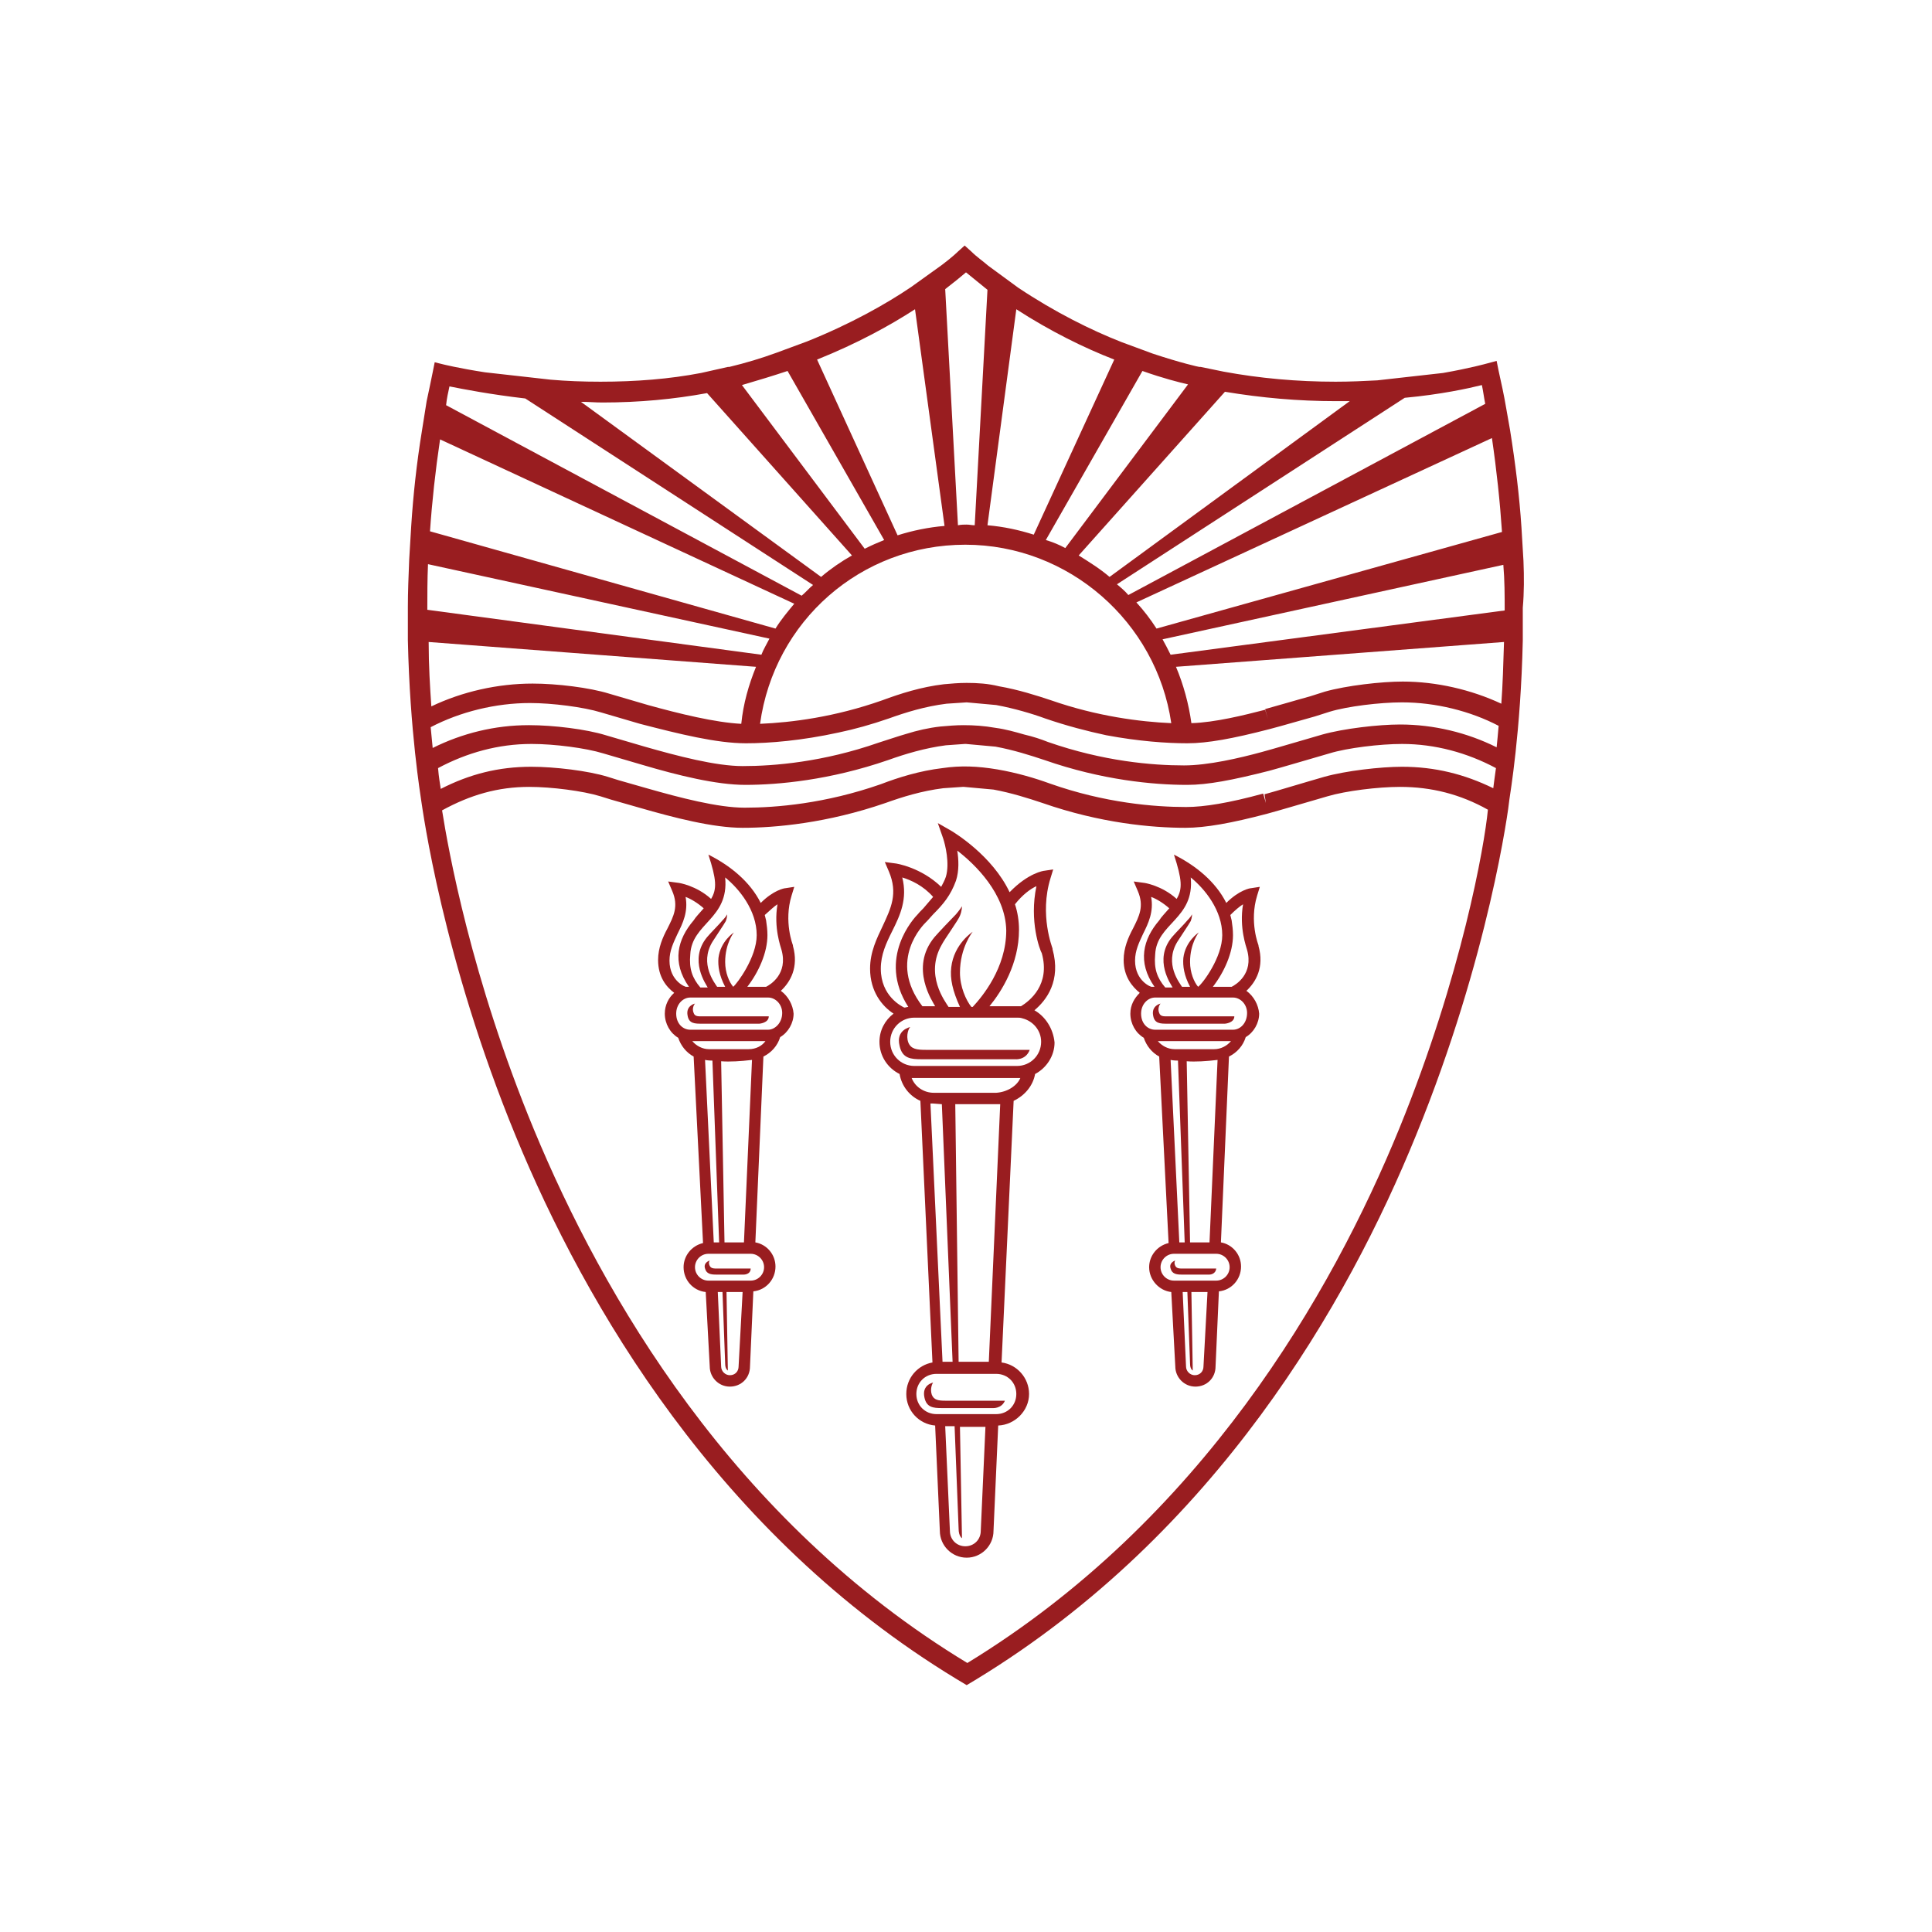 <?xml version="1.0" encoding="utf-8"?>
<!-- Generator: Adobe Illustrator 16.0.0, SVG Export Plug-In . SVG Version: 6.00 Build 0)  -->
<!DOCTYPE svg PUBLIC "-//W3C//DTD SVG 1.1//EN" "http://www.w3.org/Graphics/SVG/1.1/DTD/svg11.dtd">
<svg version="1.1" id="Layer_1" xmlns="http://www.w3.org/2000/svg" xmlns:xlink="http://www.w3.org/1999/xlink" x="0px" y="0px"
	 width="288px" height="288px" viewBox="0 0 288 288" enable-background="new 0 0 288 288" xml:space="preserve">
<g>
	<g>
		<g>
			<path fill="#991D20" d="M113.2,152.6l-8.6,0c-1,0-1.9,0-2.1-1.2c-0.3-1.5,1.1-1.8,1.1-1.8c-0.1,0.1-0.5,0.7-0.2,1.4
				c0.2,0.6,0.8,0.5,1.6,0.5l9.6,0C114.6,152.5,113.2,152.6,113.2,152.6z"/>
			<path fill="#991D20" d="M110.9,190h-4.2c-0.7,0-1.4-0.1-1.6-0.9c-0.3-0.9,0.7-1.2,0.7-1.2c-0.1,0.1-0.2,0.4,0,0.8
				c0.2,0.4,0.6,0.4,1.2,0.4l4.9,0C111.9,190,110.9,190,110.9,190z"/>
			<path fill="#991D20" d="M116.4,147.7c1.4-1.3,2.7-3.5,1.8-6.7l0-0.1c0,0-1.4-3.5-0.2-7.4l0.4-1.3l-1.3,0.2
				c-0.2,0-1.8,0.3-3.7,2.2c-1.6-3.2-4.6-5.6-7.8-7.2c1.2,3.7,1.3,5.1,0.4,6.6c-2.2-2-4.8-2.4-4.9-2.4l-1.5-0.2l0.6,1.4
				c1,2.3,0.2,3.8-0.7,5.6c-0.7,1.3-1.4,2.9-1.4,4.7c0,2.5,1.2,4,2.4,4.9c-0.8,0.7-1.4,1.8-1.4,3.1c0,1.5,0.8,2.9,2,3.6
				c0.4,1.2,1.2,2.2,2.3,2.8l1.4,27.8c-1.7,0.4-2.9,1.9-2.9,3.6c0,1.9,1.4,3.5,3.3,3.7l0.6,11.1c0,1.6,1.3,3,3,3c1.7,0,3-1.3,3-3
				l0.5-11.2c1.9-0.2,3.3-1.8,3.3-3.7c0-1.8-1.3-3.3-3-3.6l1.2-27.7c1.2-0.6,2.1-1.6,2.5-2.9c1.2-0.7,2-2.1,2-3.5
				C118.2,149.8,117.5,148.5,116.4,147.7z M115.9,134.8c-0.6,3.5,0.5,6.4,0.6,6.8c1,3.6-1.7,5.2-2.3,5.5l-0.1,0l-2.7,0
				c1.7-2.2,3-5.1,3-7.7c0-0.8-0.1-1.5-0.2-2.2l-0.2-0.8C114.8,135.7,115.4,135.1,115.9,134.8z M108.1,130.8
				c2.1,1.7,4.7,4.9,4.7,8.6c0,3.3-2.9,7.2-3.5,7.7c-0.6-0.7-1.2-2.1-1.2-3.7c0-2.8,1.3-4.4,1.3-4.4s-2,1.3-2.3,3.8
				c-0.1,1.2,0.1,2.6,1,4.3h-1.2c-0.3-0.5-2.7-3.4-0.7-6.7c0.3-0.5,1.8-2.7,2-3.1c0.2-0.5,0.2-1,0.2-1c-0.2,0.4-0.7,0.9-0.7,0.9
				c-0.4,0.5-1.8,1.9-2.3,2.5c-2.8,3.4-0.1,7.1,0.1,7.5c-0.1,0-1.1,0-1.1,0c-1.2-1.4-1.7-2.8-1.5-4.9
				C103.1,137.6,108.7,137,108.1,130.8z M99.8,143.2c0-1.5,0.6-2.7,1.2-4c0.8-1.6,1.6-3.3,1.2-5.5c0.8,0.3,1.8,0.9,2.7,1.7
				c-0.6,0.7-1.2,1.3-1.5,1.8c-2.4,2.8-3.3,6.2-0.7,9.9h-0.4C102.3,147.2,99.8,146.3,99.8,143.2z M110.1,203.7
				c0,0.7-0.5,1.3-1.3,1.3c-0.7,0-1.3-0.6-1.3-1.3l-0.5-11.1h0.7l0.4,10.7c0,0.8,0.4,1,0.4,1l-0.2-11.7l2.4,0L110.1,203.7z
				 M113.9,188.9c0,1.1-0.9,2-2,2l-6.3,0c-1.1,0-2-0.9-2-2c0-1.1,0.9-2,2-2l6.3,0C113,186.9,113.9,187.8,113.9,188.9z M105.1,158
				c0,0,0.4,0.1,1.1,0.1l1,27.1l-0.8,0L105.1,158z M107.5,158.2c1.3,0.1,2.9,0,4.6-0.2l-1.2,27.2l-2.9,0L107.5,158.2z M111.6,156.4
				l-5.9,0c-1,0-1.9-0.5-2.5-1.2l10.9,0C113.6,155.9,112.7,156.4,111.6,156.4z M114.5,153.5l-11.6,0c-1.1,0-2.1-0.9-2.1-2.4
				c0-1.4,1-2.4,2.1-2.4l11.6,0c1.1,0,2.1,1,2.1,2.3C116.6,152.5,115.5,153.5,114.5,153.5z"/>
		</g>
		<g>
			<path fill="#991D20" d="M182.6,152.6l-8.6,0c-1,0-1.9,0-2.1-1.2c-0.3-1.5,1.1-1.8,1.1-1.8c-0.1,0.1-0.5,0.7-0.2,1.4
				c0.2,0.6,0.8,0.5,1.6,0.5l9.6,0C184,152.5,182.6,152.6,182.6,152.6z"/>
			<path fill="#991D20" d="M180.3,190h-4.2c-0.7,0-1.4-0.1-1.6-0.9c-0.3-0.9,0.7-1.2,0.7-1.2c-0.1,0.1-0.2,0.4,0,0.8
				c0.2,0.4,0.6,0.4,1.2,0.4l4.9,0C181.2,190,180.3,190,180.3,190z"/>
			<path fill="#991D20" d="M185.8,147.7c1.4-1.3,2.7-3.5,1.8-6.7l0-0.1c0,0-1.4-3.5-0.2-7.4l0.4-1.3l-1.3,0.2
				c-0.2,0-1.8,0.3-3.7,2.2c-1.6-3.2-4.6-5.6-7.8-7.2c1.2,3.7,1.3,5.1,0.4,6.6c-2.2-2-4.8-2.4-4.9-2.4l-1.5-0.2l0.6,1.4
				c1,2.3,0.2,3.8-0.7,5.6c-0.7,1.3-1.4,2.9-1.4,4.7c0,2.5,1.3,4,2.4,4.9c-0.8,0.8-1.4,1.8-1.4,3.1c0,1.5,0.8,2.9,2,3.6
				c0.4,1.2,1.2,2.2,2.3,2.8l1.4,27.8c-1.7,0.4-2.9,1.9-2.9,3.6c0,1.9,1.5,3.5,3.3,3.7l0.6,11.1c0,1.6,1.3,3,3,3c1.7,0,3-1.3,3-3
				l0.5-11.2c1.9-0.2,3.3-1.8,3.3-3.7c0-1.8-1.3-3.3-3-3.6l1.2-27.7c1.2-0.6,2.1-1.6,2.5-2.9c1.2-0.7,2-2.1,2-3.5
				C187.6,149.8,186.9,148.5,185.8,147.7z M185.3,134.8c-0.6,3.5,0.5,6.4,0.6,6.8c1,3.6-1.7,5.2-2.3,5.5l-0.1,0l-2.7,0
				c1.7-2.2,3-5.1,3-7.7c0-0.8-0.1-1.5-0.2-2.2l-0.2-0.8C184.1,135.7,184.8,135.1,185.3,134.8z M177.5,130.8
				c2.1,1.7,4.7,4.9,4.7,8.6c0,3.3-2.9,7.2-3.6,7.7c-0.6-0.7-1.2-2.1-1.2-3.7c0-2.8,1.3-4.4,1.3-4.4s-2,1.3-2.3,3.8
				c-0.1,1.2,0.1,2.6,1,4.3h-1.2c-0.3-0.5-2.7-3.4-0.7-6.7c0.3-0.5,1.8-2.7,2-3.1c0.2-0.5,0.2-1,0.2-1c-0.2,0.4-0.7,0.9-0.7,0.9
				c-0.4,0.5-1.8,1.9-2.3,2.5c-2.8,3.4-0.1,7.1,0.1,7.5c-0.1,0-1.1,0-1.1,0c-1.2-1.4-1.7-2.8-1.5-4.9
				C172.4,137.6,178.1,137,177.5,130.8z M169.2,143.2c0-1.5,0.6-2.7,1.2-4c0.8-1.6,1.6-3.3,1.2-5.5c0.8,0.3,1.8,0.9,2.7,1.7
				c-0.6,0.7-1.2,1.3-1.5,1.8c-2.4,2.8-3.3,6.2-0.7,9.9h-0.4C171.7,147.2,169.2,146.3,169.2,143.2z M179.4,203.7
				c0,0.7-0.5,1.3-1.3,1.3c-0.7,0-1.3-0.6-1.3-1.3l-0.5-11.1h0.7l0.4,10.7c0,0.8,0.4,1,0.4,1l-0.2-11.7l2.4,0L179.4,203.7z
				 M183.3,188.9c0,1.1-0.9,2-2,2l-6.3,0c-1.1,0-2-0.9-2-2c0-1.1,0.9-2,2-2l6.3,0C182.4,186.9,183.3,187.8,183.3,188.9z M174.5,158
				c0,0,0.4,0.1,1.1,0.1l1,27.1l-0.8,0L174.5,158z M176.9,158.2c1.3,0.1,2.9,0,4.6-0.2l-1.2,27.2l-2.9,0L176.9,158.2z M181,156.4
				l-5.9,0c-1,0-1.9-0.5-2.5-1.2l10.9,0C182.9,155.9,182,156.4,181,156.4z M183.8,153.5l-11.6,0c-1.1,0-2.1-0.9-2.1-2.4
				c0-1.4,1-2.4,2.1-2.4l11.6,0c1.1,0,2.1,1,2.1,2.3C185.9,152.5,184.9,153.5,183.8,153.5z"/>
		</g>
		<g>
			<path fill="#991D20" d="M154.2,150.6c1.8-1.5,4-4.4,2.7-9.1l0-0.1c0-0.1-2-5-0.3-10.5l0.4-1.3l-1.3,0.2c-0.1,0-2.4,0.3-5.2,3.2
				c-2.6-5.5-8.3-8.9-8.6-9.1l-2.1-1.2l0.8,2.3c0.3,0.9,1,3.7,0.4,5.7c-0.2,0.6-0.5,1.1-0.7,1.5c-3-2.9-6.7-3.5-6.9-3.5l-1.5-0.2
				l0.6,1.4c1.4,3.3,0.3,5.5-0.9,8.1c-0.9,1.9-1.9,3.9-1.9,6.4c0,3.4,1.8,5.6,3.5,6.7c-1.3,1-2.1,2.5-2.1,4.2c0,2.1,1.2,3.9,3,4.8
				c0.3,1.8,1.5,3.3,3.1,4l1.8,39c-2.2,0.4-3.9,2.3-3.9,4.7c0,2.5,1.9,4.5,4.3,4.7l0.7,15.7c0,2.2,1.8,4,4,4c2.2,0,4-1.8,4-4
				l0.7-15.7c2.5-0.1,4.6-2.2,4.6-4.7c0-2.4-1.8-4.4-4.1-4.7l1.8-39c1.7-0.8,2.9-2.3,3.2-4c1.7-0.9,2.9-2.7,2.9-4.7
				C157,153.3,155.8,151.5,154.2,150.6z M154.5,132.1c-1.1,5.2,0.5,9.5,0.8,10c1.3,4.7-1.8,7.1-3.1,7.9c-0.2,0-0.4,0-0.5,0l-4.2,0
				c1.8-2.2,4.4-6.3,4.4-11.4c0-1.3-0.2-2.6-0.6-3.8C152.4,133.4,153.6,132.5,154.5,132.1z M142.5,131.3c0.5-1.5,0.4-3.2,0.2-4.5
				c2.6,2,7.2,6.4,7.3,11.9c0,5.6-3.6,9.9-5,11.4l-0.2,0c-0.8-1-1.7-3-1.7-5.1c0-3.8,1.9-6.1,1.9-6.1s-2.8,1.8-3.2,5.3
				c-0.2,1.7,0.2,3.5,1.3,5.9h-1.7c-0.5-0.8-3.6-4.8-1-9.3c0.4-0.8,2.5-3.7,2.7-4.3c0.3-0.7,0.3-1.4,0.3-1.4
				c-0.3,0.5-0.9,1.2-0.9,1.2c-0.6,0.6-2.6,2.7-3.2,3.4c-3.8,4.6-0.2,9.7,0.1,10.3l-1.9,0c-5.3-6.9,0.3-12.3,0.5-12.5l0.1-0.1
				c0.4-0.4,0.7-0.8,1-1.1C140.6,134.8,141.7,133.5,142.5,131.3z M131.3,144.4c0-2.1,0.8-3.8,1.7-5.6c1.2-2.4,2.3-4.8,1.5-8
				c1.3,0.4,3.1,1.2,4.6,2.9c-0.4,0.5-0.8,0.9-1.2,1.4c-0.3,0.4-0.7,0.7-1.1,1.2c-0.5,0.5-6.1,6.5-1.4,13.8c-0.2,0-0.4,0.1-0.6,0.1
				C134.4,150,131.3,148.5,131.3,144.4z M140.4,164.6L142,203l-1.5,0l-1.8-38.5c0.1,0,0.3,0,0.4,0L140.4,164.6z M146.2,228.2
				c0,1.3-1,2.3-2.3,2.3c-1.3,0-2.3-1-2.3-2.3l-0.7-15.6l1.4,0l0.6,15.3c0,1.1,0.5,1.4,0.5,1.4l-0.3-16.6l3.8,0L146.2,228.2z
				 M151.5,207.8c0,1.7-1.3,3-3,3l-8.9,0c-1.7,0-3-1.3-3-3c0-1.7,1.3-3,3-3l8.9,0C150.2,204.8,151.5,206.1,151.5,207.8z M147.4,203
				l-4.5,0l-0.5-38.4l6.1,0c0.2,0,0.4,0,0.6,0L147.4,203z M148.5,162.9l-9.3,0c-1.5,0-2.8-0.9-3.3-2.2c0.1,0,0.3,0,0.4,0l15.3,0
				c0.2,0,0.3,0,0.5,0C151.6,161.9,150.1,162.8,148.5,162.9z M151.6,158.9l-15.3,0c-2,0-3.6-1.6-3.6-3.6c0-2,1.6-3.6,3.6-3.6l15.3,0
				c0.3,0,0.5,0,0.8,0.1l0,0c0,0,0,0,0,0c1.6,0.4,2.8,1.8,2.8,3.5C155.2,157.3,153.6,158.9,151.6,158.9z"/>
			<path fill="#991D20" d="M135.4,155.4c-0.4-1.1,0.1-2.2,0.3-2.3c0,0-2.2,0.4-1.6,2.8c0.4,1.9,1.7,2,3.3,2l13.9,0
				c0,0,1.6,0.2,2.2-1.4l-15.5,0C136.7,156.5,135.8,156.4,135.4,155.4z"/>
			<path fill="#991D20" d="M138.9,207.9c-0.3-0.9,0.1-1.7,0.2-1.8c0,0-1.7,0.3-1.3,2.2c0.3,1.5,1.3,1.6,2.6,1.6l7.6,0
				c0,0,1.3,0.1,1.8-1.1l-8.9,0C139.9,208.8,139.2,208.7,138.9,207.9z"/>
		</g>
	</g>
	<path fill="#991D20" d="M227.1,83.6l-0.3-5c-0.3-4.6-0.9-9.5-1.7-14.5l-0.6-3.4c-0.3-1.8-0.7-3.6-1.1-5.4l-0.3-1.5l-1.5,0.4
		c0,0-2.5,0.7-6.5,1.4l-9.8,1.1c-1.9,0.1-4,0.2-6.2,0.2c-5.7,0-11.3-0.5-16.7-1.5l-3.4-0.7c-0.1,0-0.1,0-0.2,0c-0.1,0-2.8-0.6-7-2
		l-4.6-1.7c-4.6-1.8-10-4.5-15.4-8.1l-4.5-3.3c-0.8-0.7-1.7-1.3-2.5-2.1l-1-0.9l-1,0.9c0,0-0.8,0.8-2.4,2l-4.6,3.3
		c-3.7,2.5-9,5.5-15.5,8.1l-4.6,1.7c-2.2,0.8-4.5,1.5-7,2.1c-0.1,0-0.1,0-0.2,0l-4,0.9c-4.7,0.9-9.7,1.3-15,1.3
		c-2.6,0-5.1-0.1-7.4-0.3l-9.8-1.1c-3.9-0.6-6.3-1.2-6.3-1.2L64.8,54l-0.3,1.5c-0.3,1.5-0.6,2.9-0.9,4.3l-0.7,4.4
		c-0.8,4.9-1.3,9.6-1.6,14.2l-0.3,5c-0.1,2.5-0.2,4.8-0.2,7.1l0,4.9c0.3,13.7,1.9,23.2,2,24c0.2,1.2,3.1,23.3,14.1,50
		c10.3,25,30.1,59.3,65.7,80.9l1.5,0.9l1.5-0.9c35.6-21.7,55.3-56,65.5-81.1c10.9-26.7,13.8-48.8,13.9-50c0.1-0.8,1.7-10.1,2-23.7
		l0-4.9C227.2,88.3,227.2,86,227.1,83.6z M188.7,119.7l-0.4-1.4c-5.1,1.4-8.8,2-11.5,2c0,0,0,0,0,0c-4.7,0-12.1-0.6-20.3-3.5
		c-2.2-0.8-4.9-1.6-7.8-2.1c-3-0.5-5.5-0.6-8.2-0.2c-3.4,0.4-6.6,1.4-9.2,2.4c-8.3,2.9-15.6,3.5-20.3,3.5c0,0,0,0,0,0
		c-4,0-9.7-1.5-14.6-2.9l-0.4,1.4l0.4-1.4c-1.4-0.4-2.8-0.8-4.2-1.2l-1.6-0.5c-2.9-0.9-7.9-1.5-11.4-1.5c0,0,0,0,0,0
		c-4.9,0-9.2,1.1-13.5,3.3c-0.1-0.7-0.3-1.8-0.4-3.1c4.3-2.3,9-3.6,13.9-3.6c0,0,0,0,0.1,0c3.3,0,8,0.6,10.6,1.4l5.8,1.7l0.4-1.4
		l-0.4,1.4c5.4,1.6,11.1,3,15.4,3c0,0,0,0,0,0c4.9,0,12.6-0.7,21.3-3.7c2.5-0.9,5.5-1.8,8.6-2.2l2.8-0.2c0.1,0,0.1,0,0.2,0l4.4,0.4
		c2.7,0.5,5.2,1.3,7.3,2c8.6,3,16.3,3.7,21.2,3.7c0,0,0.1,0,0.1,0c3,0,6.7-0.7,12.2-2.1c2.2-0.6,4.5-1.3,6.6-1.9l2.4-0.7
		c2.6-0.8,7.5-1.4,10.8-1.4c0,0,0,0,0,0c4.9,0,9.7,1.3,14,3.6c-0.2,1.3-0.3,2.3-0.4,3c-4.3-2.1-8.7-3.2-13.6-3.2c0,0,0,0,0,0
		c-3.2,0-8.4,0.6-11.6,1.5l-2.4,0.7c-2.1,0.6-4.3,1.3-6.5,1.9L188.7,119.7z M111.2,110.8C111.2,110.8,111.2,110.8,111.2,110.8
		c3.5,0,8.3-0.4,13.8-1.6c2.4-0.5,4.9-1.2,7.5-2.1c2.5-0.9,5.4-1.8,8.6-2.2l3-0.2l4.4,0.4c2.7,0.5,5.4,1.3,7.3,2
		c3.2,1.1,6.3,1.9,9.1,2.5c4.8,0.9,9,1.2,12.1,1.2c0,0,0,0,0,0c3,0,6.8-0.7,12.2-2.1c2.3-0.6,4.6-1.3,6.8-1.9l2.2-0.7
		c2.6-0.8,7.5-1.4,10.8-1.4c0,0,0,0,0,0c5,0,10.2,1.3,14.4,3.5c-0.1,1.2-0.2,2.2-0.3,3.2c-4.4-2.2-9.4-3.4-14.4-3.4c0,0,0,0,0,0
		c-3.2,0-8.4,0.6-11.6,1.5l-2.4,0.7c-2.1,0.6-4.4,1.3-6.6,1.9c-3.3,0.9-8,2-11.6,2c-4.7,0-12-0.6-20.3-3.5c-1-0.4-2.2-0.8-3.5-1.1
		c-1.4-0.4-2.8-0.8-4.3-1c-1.7-0.3-3.2-0.4-4.8-0.4c-1.1,0-2.3,0.1-3.4,0.2v0c-1.8,0.2-3.5,0.6-5.1,1.1c-1.4,0.4-2.8,0.9-4.1,1.3
		c-8.3,2.9-15.6,3.5-20.3,3.5c0,0,0,0,0,0c-4,0-9.7-1.5-14.6-2.9l-5.8-1.7c-2.9-0.9-7.8-1.5-11.4-1.5c0,0,0,0-0.1,0
		c-5,0-9.9,1.2-14.3,3.4c-0.1-1-0.2-2-0.3-3.1c4.4-2.3,9.7-3.6,14.8-3.6c0,0,0,0,0,0c3.3,0,8,0.6,10.6,1.4l5.8,1.7l0.4-1.4l-0.4,1.4
		C101.2,109.4,106.8,110.8,111.2,110.8z M144.1,101.8l0,0.2L144.1,101.8c-1.2,0-2.3,0.1-3.4,0.2v0c-3.4,0.4-6.5,1.4-9.2,2.4
		c-7.1,2.5-13.5,3.3-18.2,3.5c2.1-15.3,15-26.7,30.6-26.7c0,0,0,0,0,0c15.4,0,28.5,11.5,30.7,26.6c-4.6-0.2-11-1-17.9-3.4
		c-2.1-0.7-4.9-1.6-7.8-2.1l0,0.1l0-0.1C147.3,101.9,145.7,101.8,144.1,101.8z M189,107.2l-0.4-1.4c-3.1,0.8-7.5,1.9-11,2
		c-0.4-2.9-1.2-5.8-2.3-8.4l48.9-3.7c-0.1,3.4-0.2,6.5-0.4,9.2c-4.5-2.1-9.7-3.3-14.7-3.3c0,0,0,0,0,0c-3.2,0-8.4,0.6-11.6,1.5
		l-2.2,0.7c-2.2,0.6-4.5,1.3-6.7,1.9L189,107.2z M224.3,91l-49.8,6.6c-0.4-0.8-0.8-1.6-1.2-2.3l50.8-11.1
		C224.3,86.5,224.3,88.8,224.3,91z M222.4,65.3c0.7,4.8,1.2,9.5,1.5,14l-51.5,14.4c-0.9-1.4-1.9-2.7-3-3.9L222.4,65.3z M209.4,59.3
		c5.4-0.5,9.5-1.4,11.5-1.9c0.2,0.9,0.3,1.8,0.5,2.8l-53.2,28.5c-0.5-0.6-1.1-1.1-1.7-1.6L209.4,59.3z M182.6,58.4
		c5.4,0.9,10.9,1.4,16.6,1.4c0.7,0,1.3,0,2,0L165.4,86c-1.4-1.2-3-2.2-4.6-3.2L182.6,58.4z M170.3,55.3c3.1,1.1,5.5,1.7,6.8,2
		l-18.3,24.4c-0.9-0.5-1.9-0.9-2.9-1.2L170.3,55.3z M151.5,46.1c5.1,3.3,10.2,5.8,14.6,7.5l-12,26.1c-2.2-0.7-4.5-1.2-6.9-1.4
		L151.5,46.1z M144,40.6c1.1,0.9,2.2,1.8,3.2,2.6l-1.9,35.1c-0.4,0-0.8-0.1-1.2-0.1c0,0,0,0,0,0c-0.4,0-0.8,0-1.3,0.1l-1.9-35.2
		C142.2,42.1,143.3,41.2,144,40.6z M136.4,46.1l4.4,32.3c-2.4,0.2-4.8,0.7-7,1.4l-12-26.2C127.8,51.2,132.7,48.5,136.4,46.1z
		 M117.4,55.3l14.4,25.2c-1,0.4-1.9,0.8-2.9,1.3l-18.3-24.4C113,56.7,115.3,56,117.4,55.3z M89.8,60c5.5,0,10.7-0.5,15.6-1.4
		L127,82.8c-1.6,0.9-3.2,2-4.6,3.2L86.6,59.9C87.7,59.9,88.7,60,89.8,60z M67,57.6c2,0.4,6.1,1.2,11.3,1.8l42.9,27.8
		c-0.6,0.5-1.1,1.1-1.7,1.6l-53-28.4C66.6,59.4,66.8,58.5,67,57.6z M65.6,65.5L118.4,90c-1,1.2-2,2.4-2.8,3.7L64.1,79.2
		C64.4,74.8,64.9,70.2,65.6,65.5z M63.8,84.1l50.9,11.1c-0.4,0.8-0.9,1.6-1.2,2.4l-49.8-6.7C63.7,88.7,63.7,86.4,63.8,84.1z
		 M112.7,99.4c-1.1,2.7-1.9,5.5-2.2,8.5c-3.9-0.2-9.2-1.5-13.9-2.8l-5.8-1.7c-2.9-0.9-7.8-1.5-11.4-1.5c0,0,0,0,0,0
		c-5.2,0-10.5,1.2-15.1,3.4c-0.2-2.9-0.4-6.1-0.4-9.6L112.7,99.4z M208.6,168.2c-10.1,24.7-29.5,58.4-64.4,79.7
		c-35-21.2-54.4-54.9-64.6-79.5c-9.4-22.7-12.8-41.9-13.7-47.6c4.2-2.3,8.3-3.5,13-3.5c0,0,0,0,0,0c3.3,0,8,0.6,10.6,1.4l1.6,0.5
		c1.4,0.4,2.8,0.8,4.2,1.2v0c5.2,1.5,11,3,15.4,3c0,0,0,0,0,0c4.9,0,12.6-0.7,21.3-3.7c2.5-0.9,5.4-1.8,8.6-2.2l2.9-0.2
		c0.1,0,0.1,0,0.2,0l4.4,0.4c2.7,0.5,5.2,1.3,7.3,2c8.6,3,16.3,3.7,21.3,3.7c0,0,0,0,0,0c3,0,6.9-0.7,12.2-2.1v0
		c2.2-0.6,4.5-1.3,6.6-1.9l2.4-0.7c2.7-0.8,7.5-1.4,10.8-1.4c0,0,0,0,0,0c4.7,0,9,1.1,13.1,3.4C221.3,126,217.9,145.4,208.6,168.2z"
		/>
</g>
</svg>
